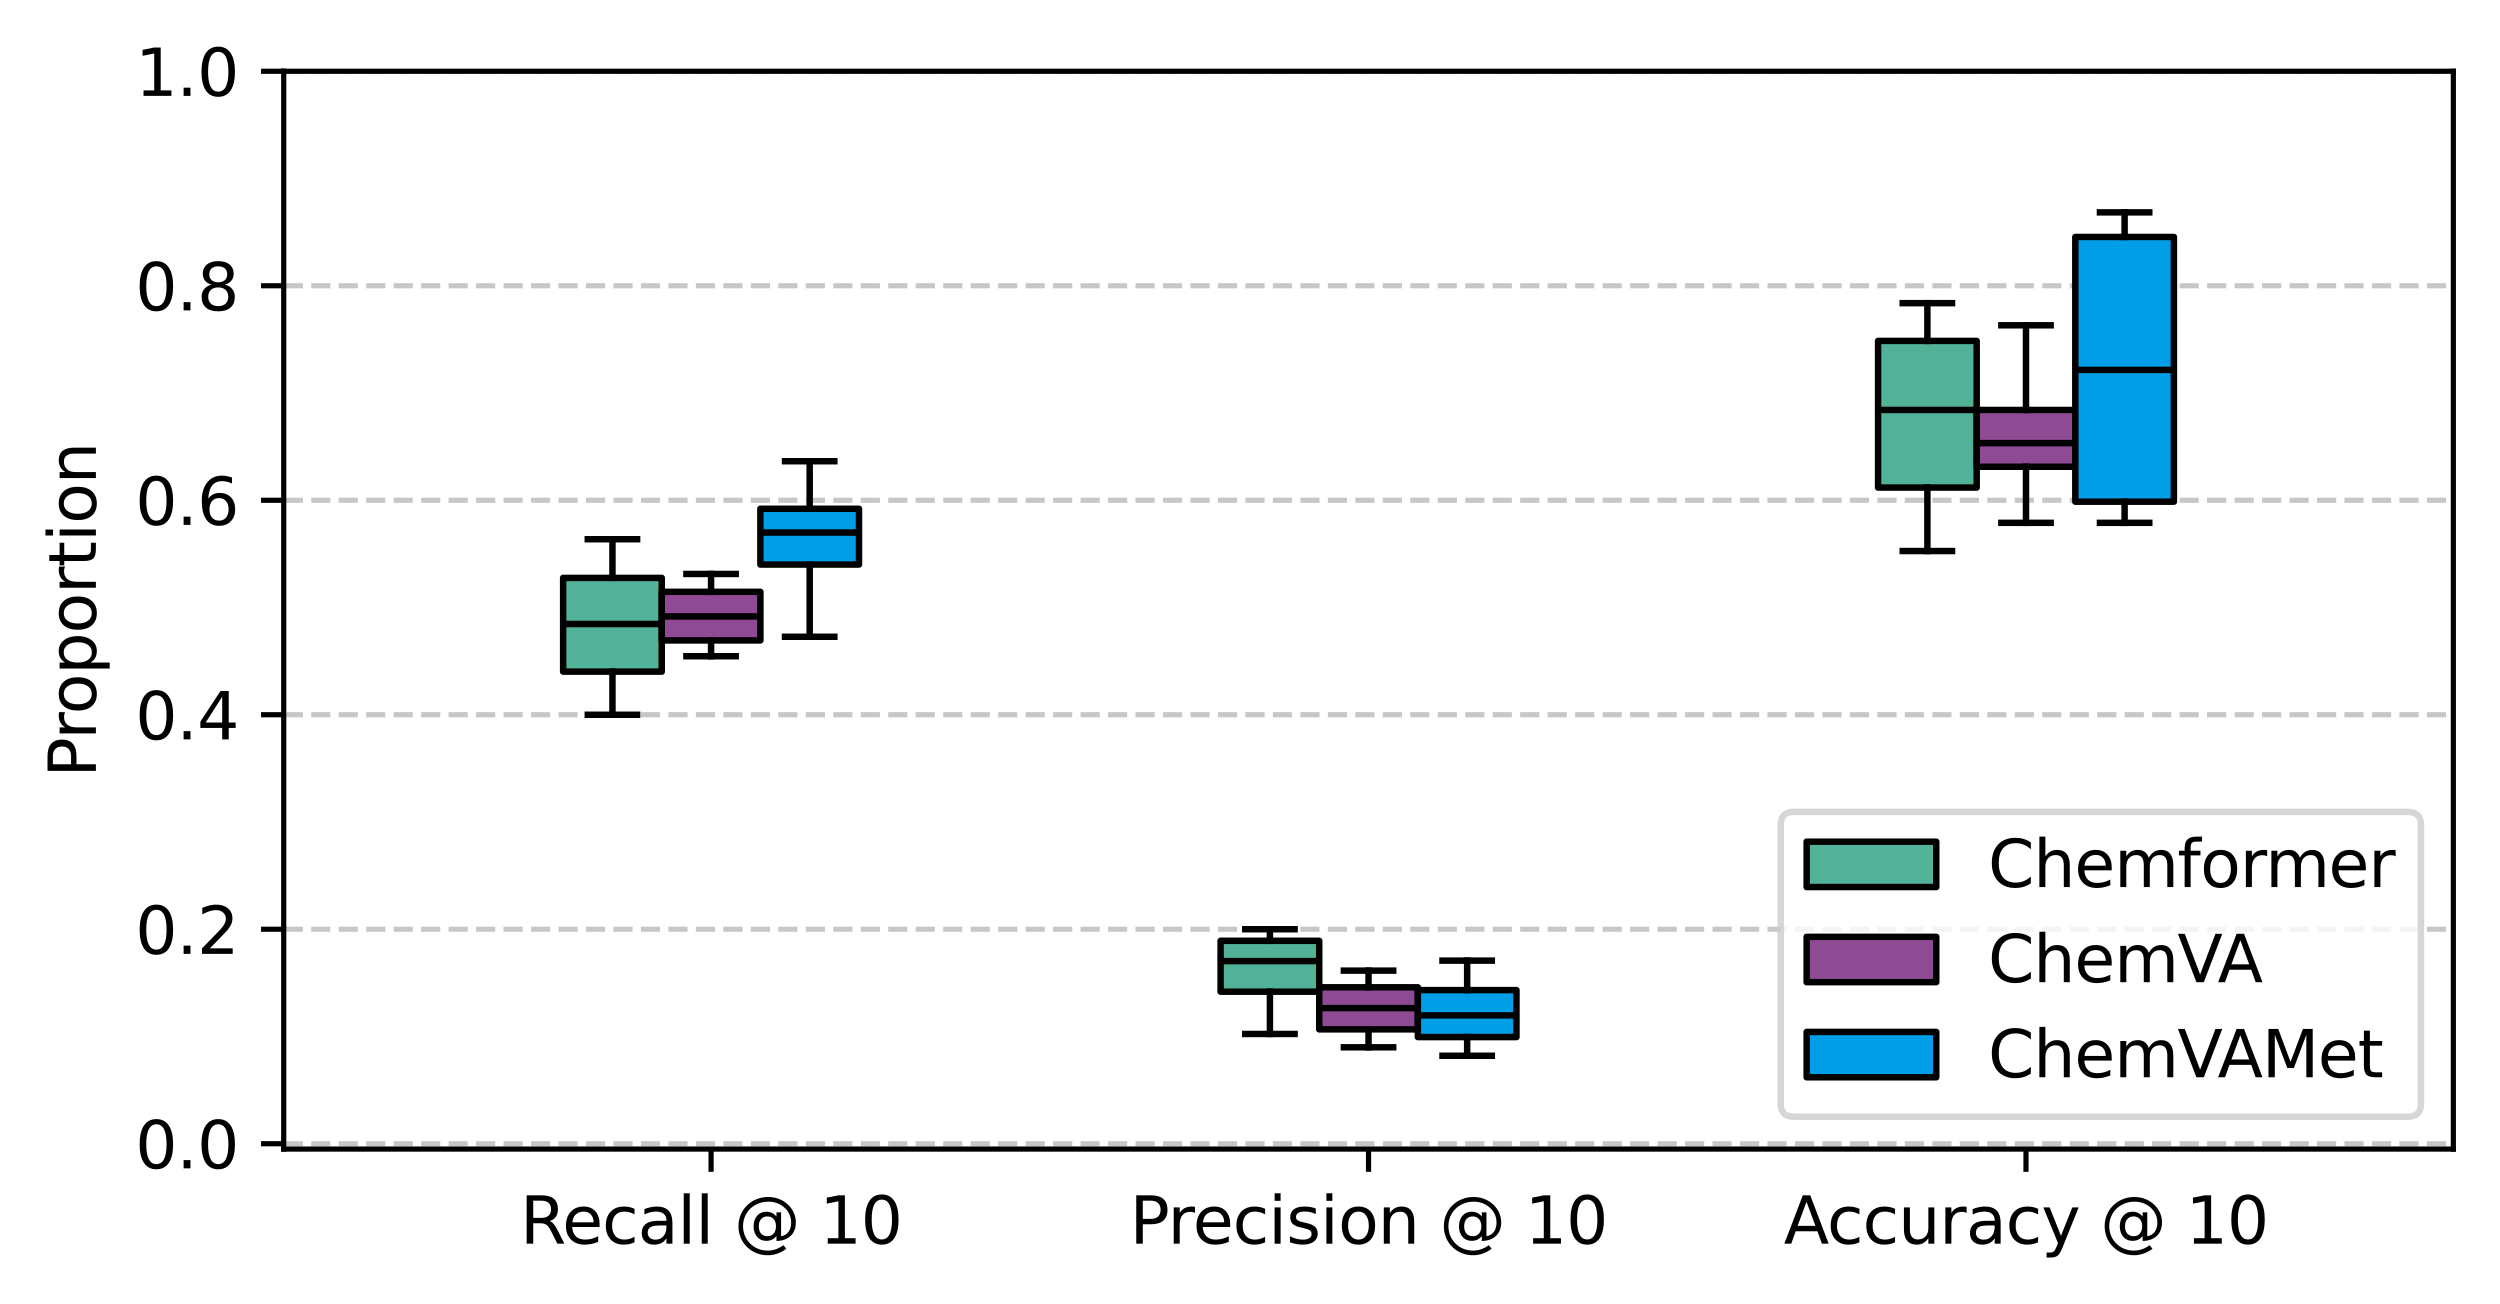 <?xml version="1.0" encoding="utf-8" standalone="no"?>
<!DOCTYPE svg PUBLIC "-//W3C//DTD SVG 1.1//EN"
  "http://www.w3.org/Graphics/SVG/1.1/DTD/svg11.dtd">
<svg xmlns:xlink="http://www.w3.org/1999/xlink" width="385.781pt" height="201.197pt" viewBox="0 0 385.781 201.197" xmlns="http://www.w3.org/2000/svg" version="1.1">
 <defs>
  <style type="text/css">*{stroke-linejoin: round; stroke-linecap: butt}</style>
 </defs>
 <g id="figure_1">
  <g id="patch_1">
   <path d="M 0 201.197 
L 385.781 201.197 
L 385.781 0 
L 0 0 
z
" style="fill: #ffffff"/>
  </g>
  <g id="axes_1">
   <g id="patch_2">
    <path d="M 43.781 177.319 
L 378.581 177.319 
L 378.581 10.999 
L 43.781 10.999 
z
" style="fill: #ffffff"/>
   </g>
   <g id="matplotlib.axis_1">
    <g id="xtick_1">
     <g id="line2d_1">
      <defs>
       <path id="m881f2b1c53" d="M 0 0 
L 0 3.5 
" style="stroke: #000000; stroke-width: 0.8"/>
      </defs>
      <g>
       <use xlink:href="#m881f2b1c53" x="109.727" y="177.319" style="stroke: #000000; stroke-width: 0.8"/>
      </g>
     </g>
     <g id="text_1">
      <!-- Recall @ 10 -->
      <g transform="translate(80.269 191.918) scale(0.1 -0.1)">
       <defs>
        <path id="DejaVuSans-52" d="M 2841 2188 
Q 3044 2119 3236 1894 
Q 3428 1669 3622 1275 
L 4263 0 
L 3584 0 
L 2988 1197 
Q 2756 1666 2539 1819 
Q 2322 1972 1947 1972 
L 1259 1972 
L 1259 0 
L 628 0 
L 628 4666 
L 2053 4666 
Q 2853 4666 3247 4331 
Q 3641 3997 3641 3322 
Q 3641 2881 3436 2590 
Q 3231 2300 2841 2188 
z
M 1259 4147 
L 1259 2491 
L 2053 2491 
Q 2509 2491 2742 2702 
Q 2975 2913 2975 3322 
Q 2975 3731 2742 3939 
Q 2509 4147 2053 4147 
L 1259 4147 
z
" transform="scale(0.016)"/>
        <path id="DejaVuSans-65" d="M 3597 1894 
L 3597 1613 
L 953 1613 
Q 991 1019 1311 708 
Q 1631 397 2203 397 
Q 2534 397 2845 478 
Q 3156 559 3463 722 
L 3463 178 
Q 3153 47 2828 -22 
Q 2503 -91 2169 -91 
Q 1331 -91 842 396 
Q 353 884 353 1716 
Q 353 2575 817 3079 
Q 1281 3584 2069 3584 
Q 2775 3584 3186 3129 
Q 3597 2675 3597 1894 
z
M 3022 2063 
Q 3016 2534 2758 2815 
Q 2500 3097 2075 3097 
Q 1594 3097 1305 2825 
Q 1016 2553 972 2059 
L 3022 2063 
z
" transform="scale(0.016)"/>
        <path id="DejaVuSans-63" d="M 3122 3366 
L 3122 2828 
Q 2878 2963 2633 3030 
Q 2388 3097 2138 3097 
Q 1578 3097 1268 2742 
Q 959 2388 959 1747 
Q 959 1106 1268 751 
Q 1578 397 2138 397 
Q 2388 397 2633 464 
Q 2878 531 3122 666 
L 3122 134 
Q 2881 22 2623 -34 
Q 2366 -91 2075 -91 
Q 1284 -91 818 406 
Q 353 903 353 1747 
Q 353 2603 823 3093 
Q 1294 3584 2113 3584 
Q 2378 3584 2631 3529 
Q 2884 3475 3122 3366 
z
" transform="scale(0.016)"/>
        <path id="DejaVuSans-61" d="M 2194 1759 
Q 1497 1759 1228 1600 
Q 959 1441 959 1056 
Q 959 750 1161 570 
Q 1363 391 1709 391 
Q 2188 391 2477 730 
Q 2766 1069 2766 1631 
L 2766 1759 
L 2194 1759 
z
M 3341 1997 
L 3341 0 
L 2766 0 
L 2766 531 
Q 2569 213 2275 61 
Q 1981 -91 1556 -91 
Q 1019 -91 701 211 
Q 384 513 384 1019 
Q 384 1609 779 1909 
Q 1175 2209 1959 2209 
L 2766 2209 
L 2766 2266 
Q 2766 2663 2505 2880 
Q 2244 3097 1772 3097 
Q 1472 3097 1187 3025 
Q 903 2953 641 2809 
L 641 3341 
Q 956 3463 1253 3523 
Q 1550 3584 1831 3584 
Q 2591 3584 2966 3190 
Q 3341 2797 3341 1997 
z
" transform="scale(0.016)"/>
        <path id="DejaVuSans-6c" d="M 603 4863 
L 1178 4863 
L 1178 0 
L 603 0 
L 603 4863 
z
" transform="scale(0.016)"/>
        <path id="DejaVuSans-20" transform="scale(0.016)"/>
        <path id="DejaVuSans-40" d="M 2381 1678 
Q 2381 1231 2603 976 
Q 2825 722 3213 722 
Q 3597 722 3817 978 
Q 4038 1234 4038 1678 
Q 4038 2116 3813 2373 
Q 3588 2631 3206 2631 
Q 2828 2631 2604 2375 
Q 2381 2119 2381 1678 
z
M 4084 744 
Q 3897 503 3655 389 
Q 3413 275 3091 275 
Q 2553 275 2217 664 
Q 1881 1053 1881 1678 
Q 1881 2303 2218 2693 
Q 2556 3084 3091 3084 
Q 3413 3084 3656 2967 
Q 3900 2850 4084 2613 
L 4084 3022 
L 4531 3022 
L 4531 722 
Q 4988 791 5245 1139 
Q 5503 1488 5503 2041 
Q 5503 2375 5404 2669 
Q 5306 2963 5106 3213 
Q 4781 3622 4314 3839 
Q 3847 4056 3297 4056 
Q 2913 4056 2559 3954 
Q 2206 3853 1906 3653 
Q 1416 3334 1139 2817 
Q 863 2300 863 1697 
Q 863 1200 1042 765 
Q 1222 331 1563 0 
Q 1891 -325 2322 -495 
Q 2753 -666 3244 -666 
Q 3647 -666 4036 -530 
Q 4425 -394 4750 -141 
L 5031 -488 
Q 4641 -791 4180 -952 
Q 3719 -1113 3244 -1113 
Q 2666 -1113 2153 -908 
Q 1641 -703 1241 -313 
Q 841 78 631 592 
Q 422 1106 422 1697 
Q 422 2266 634 2781 
Q 847 3297 1241 3688 
Q 1644 4084 2172 4295 
Q 2700 4506 3291 4506 
Q 3953 4506 4520 4234 
Q 5088 3963 5472 3463 
Q 5706 3156 5829 2797 
Q 5953 2438 5953 2053 
Q 5953 1231 5456 756 
Q 4959 281 4084 263 
L 4084 744 
z
" transform="scale(0.016)"/>
        <path id="DejaVuSans-31" d="M 794 531 
L 1825 531 
L 1825 4091 
L 703 3866 
L 703 4441 
L 1819 4666 
L 2450 4666 
L 2450 531 
L 3481 531 
L 3481 0 
L 794 0 
L 794 531 
z
" transform="scale(0.016)"/>
        <path id="DejaVuSans-30" d="M 2034 4250 
Q 1547 4250 1301 3770 
Q 1056 3291 1056 2328 
Q 1056 1369 1301 889 
Q 1547 409 2034 409 
Q 2525 409 2770 889 
Q 3016 1369 3016 2328 
Q 3016 3291 2770 3770 
Q 2525 4250 2034 4250 
z
M 2034 4750 
Q 2819 4750 3233 4129 
Q 3647 3509 3647 2328 
Q 3647 1150 3233 529 
Q 2819 -91 2034 -91 
Q 1250 -91 836 529 
Q 422 1150 422 2328 
Q 422 3509 836 4129 
Q 1250 4750 2034 4750 
z
" transform="scale(0.016)"/>
       </defs>
       <use xlink:href="#DejaVuSans-52"/>
       <use xlink:href="#DejaVuSans-65" x="64.982"/>
       <use xlink:href="#DejaVuSans-63" x="126.506"/>
       <use xlink:href="#DejaVuSans-61" x="181.486"/>
       <use xlink:href="#DejaVuSans-6c" x="242.766"/>
       <use xlink:href="#DejaVuSans-6c" x="270.549"/>
       <use xlink:href="#DejaVuSans-20" x="298.332"/>
       <use xlink:href="#DejaVuSans-40" x="330.119"/>
       <use xlink:href="#DejaVuSans-20" x="430.119"/>
       <use xlink:href="#DejaVuSans-31" x="461.906"/>
       <use xlink:href="#DejaVuSans-30" x="525.529"/>
      </g>
     </g>
    </g>
    <g id="xtick_2">
     <g id="line2d_2">
      <g>
       <use xlink:href="#m881f2b1c53" x="211.181" y="177.319" style="stroke: #000000; stroke-width: 0.8"/>
      </g>
     </g>
     <g id="text_2">
      <!-- Precision @ 10 -->
      <g transform="translate(174.334 191.918) scale(0.1 -0.1)">
       <defs>
        <path id="DejaVuSans-50" d="M 1259 4147 
L 1259 2394 
L 2053 2394 
Q 2494 2394 2734 2622 
Q 2975 2850 2975 3272 
Q 2975 3691 2734 3919 
Q 2494 4147 2053 4147 
L 1259 4147 
z
M 628 4666 
L 2053 4666 
Q 2838 4666 3239 4311 
Q 3641 3956 3641 3272 
Q 3641 2581 3239 2228 
Q 2838 1875 2053 1875 
L 1259 1875 
L 1259 0 
L 628 0 
L 628 4666 
z
" transform="scale(0.016)"/>
        <path id="DejaVuSans-72" d="M 2631 2963 
Q 2534 3019 2420 3045 
Q 2306 3072 2169 3072 
Q 1681 3072 1420 2755 
Q 1159 2438 1159 1844 
L 1159 0 
L 581 0 
L 581 3500 
L 1159 3500 
L 1159 2956 
Q 1341 3275 1631 3429 
Q 1922 3584 2338 3584 
Q 2397 3584 2469 3576 
Q 2541 3569 2628 3553 
L 2631 2963 
z
" transform="scale(0.016)"/>
        <path id="DejaVuSans-69" d="M 603 3500 
L 1178 3500 
L 1178 0 
L 603 0 
L 603 3500 
z
M 603 4863 
L 1178 4863 
L 1178 4134 
L 603 4134 
L 603 4863 
z
" transform="scale(0.016)"/>
        <path id="DejaVuSans-73" d="M 2834 3397 
L 2834 2853 
Q 2591 2978 2328 3040 
Q 2066 3103 1784 3103 
Q 1356 3103 1142 2972 
Q 928 2841 928 2578 
Q 928 2378 1081 2264 
Q 1234 2150 1697 2047 
L 1894 2003 
Q 2506 1872 2764 1633 
Q 3022 1394 3022 966 
Q 3022 478 2636 193 
Q 2250 -91 1575 -91 
Q 1294 -91 989 -36 
Q 684 19 347 128 
L 347 722 
Q 666 556 975 473 
Q 1284 391 1588 391 
Q 1994 391 2212 530 
Q 2431 669 2431 922 
Q 2431 1156 2273 1281 
Q 2116 1406 1581 1522 
L 1381 1569 
Q 847 1681 609 1914 
Q 372 2147 372 2553 
Q 372 3047 722 3315 
Q 1072 3584 1716 3584 
Q 2034 3584 2315 3537 
Q 2597 3491 2834 3397 
z
" transform="scale(0.016)"/>
        <path id="DejaVuSans-6f" d="M 1959 3097 
Q 1497 3097 1228 2736 
Q 959 2375 959 1747 
Q 959 1119 1226 758 
Q 1494 397 1959 397 
Q 2419 397 2687 759 
Q 2956 1122 2956 1747 
Q 2956 2369 2687 2733 
Q 2419 3097 1959 3097 
z
M 1959 3584 
Q 2709 3584 3137 3096 
Q 3566 2609 3566 1747 
Q 3566 888 3137 398 
Q 2709 -91 1959 -91 
Q 1206 -91 779 398 
Q 353 888 353 1747 
Q 353 2609 779 3096 
Q 1206 3584 1959 3584 
z
" transform="scale(0.016)"/>
        <path id="DejaVuSans-6e" d="M 3513 2113 
L 3513 0 
L 2938 0 
L 2938 2094 
Q 2938 2591 2744 2837 
Q 2550 3084 2163 3084 
Q 1697 3084 1428 2787 
Q 1159 2491 1159 1978 
L 1159 0 
L 581 0 
L 581 3500 
L 1159 3500 
L 1159 2956 
Q 1366 3272 1645 3428 
Q 1925 3584 2291 3584 
Q 2894 3584 3203 3211 
Q 3513 2838 3513 2113 
z
" transform="scale(0.016)"/>
       </defs>
       <use xlink:href="#DejaVuSans-50"/>
       <use xlink:href="#DejaVuSans-72" x="58.553"/>
       <use xlink:href="#DejaVuSans-65" x="97.416"/>
       <use xlink:href="#DejaVuSans-63" x="158.939"/>
       <use xlink:href="#DejaVuSans-69" x="213.92"/>
       <use xlink:href="#DejaVuSans-73" x="241.703"/>
       <use xlink:href="#DejaVuSans-69" x="293.803"/>
       <use xlink:href="#DejaVuSans-6f" x="321.586"/>
       <use xlink:href="#DejaVuSans-6e" x="382.768"/>
       <use xlink:href="#DejaVuSans-20" x="446.146"/>
       <use xlink:href="#DejaVuSans-40" x="477.934"/>
       <use xlink:href="#DejaVuSans-20" x="577.934"/>
       <use xlink:href="#DejaVuSans-31" x="609.721"/>
       <use xlink:href="#DejaVuSans-30" x="673.344"/>
      </g>
     </g>
    </g>
    <g id="xtick_3">
     <g id="line2d_3">
      <g>
       <use xlink:href="#m881f2b1c53" x="312.636" y="177.319" style="stroke: #000000; stroke-width: 0.8"/>
      </g>
     </g>
     <g id="text_3">
      <!-- Accuracy @ 10 -->
      <g transform="translate(275.267 191.918) scale(0.1 -0.1)">
       <defs>
        <path id="DejaVuSans-41" d="M 2188 4044 
L 1331 1722 
L 3047 1722 
L 2188 4044 
z
M 1831 4666 
L 2547 4666 
L 4325 0 
L 3669 0 
L 3244 1197 
L 1141 1197 
L 716 0 
L 50 0 
L 1831 4666 
z
" transform="scale(0.016)"/>
        <path id="DejaVuSans-75" d="M 544 1381 
L 544 3500 
L 1119 3500 
L 1119 1403 
Q 1119 906 1312 657 
Q 1506 409 1894 409 
Q 2359 409 2629 706 
Q 2900 1003 2900 1516 
L 2900 3500 
L 3475 3500 
L 3475 0 
L 2900 0 
L 2900 538 
Q 2691 219 2414 64 
Q 2138 -91 1772 -91 
Q 1169 -91 856 284 
Q 544 659 544 1381 
z
M 1991 3584 
L 1991 3584 
z
" transform="scale(0.016)"/>
        <path id="DejaVuSans-79" d="M 2059 -325 
Q 1816 -950 1584 -1140 
Q 1353 -1331 966 -1331 
L 506 -1331 
L 506 -850 
L 844 -850 
Q 1081 -850 1212 -737 
Q 1344 -625 1503 -206 
L 1606 56 
L 191 3500 
L 800 3500 
L 1894 763 
L 2988 3500 
L 3597 3500 
L 2059 -325 
z
" transform="scale(0.016)"/>
       </defs>
       <use xlink:href="#DejaVuSans-41"/>
       <use xlink:href="#DejaVuSans-63" x="66.658"/>
       <use xlink:href="#DejaVuSans-63" x="121.639"/>
       <use xlink:href="#DejaVuSans-75" x="176.619"/>
       <use xlink:href="#DejaVuSans-72" x="239.998"/>
       <use xlink:href="#DejaVuSans-61" x="281.111"/>
       <use xlink:href="#DejaVuSans-63" x="342.391"/>
       <use xlink:href="#DejaVuSans-79" x="397.371"/>
       <use xlink:href="#DejaVuSans-20" x="456.551"/>
       <use xlink:href="#DejaVuSans-40" x="488.338"/>
       <use xlink:href="#DejaVuSans-20" x="588.338"/>
       <use xlink:href="#DejaVuSans-31" x="620.125"/>
       <use xlink:href="#DejaVuSans-30" x="683.748"/>
      </g>
     </g>
    </g>
   </g>
   <g id="matplotlib.axis_2">
    <g id="ytick_1">
     <g id="line2d_4">
      <path d="M 43.781 176.492 
L 378.581 176.492 
" clip-path="url(#p4713cf8c1a)" style="fill: none; stroke-dasharray: 2.96,1.28; stroke-dashoffset: 0; stroke: #b0b0b0; stroke-opacity: 0.7; stroke-width: 0.8"/>
     </g>
     <g id="line2d_5">
      <defs>
       <path id="m3e71092298" d="M 0 0 
L -3.5 0 
" style="stroke: #000000; stroke-width: 0.8"/>
      </defs>
      <g>
       <use xlink:href="#m3e71092298" x="43.781" y="176.492" style="stroke: #000000; stroke-width: 0.8"/>
      </g>
     </g>
     <g id="text_4">
      <!-- 0.0 -->
      <g transform="translate(20.878 180.291) scale(0.1 -0.1)">
       <defs>
        <path id="DejaVuSans-2e" d="M 684 794 
L 1344 794 
L 1344 0 
L 684 0 
L 684 794 
z
" transform="scale(0.016)"/>
       </defs>
       <use xlink:href="#DejaVuSans-30"/>
       <use xlink:href="#DejaVuSans-2e" x="63.623"/>
       <use xlink:href="#DejaVuSans-30" x="95.41"/>
      </g>
     </g>
    </g>
    <g id="ytick_2">
     <g id="line2d_6">
      <path d="M 43.781 143.393 
L 378.581 143.393 
" clip-path="url(#p4713cf8c1a)" style="fill: none; stroke-dasharray: 2.96,1.28; stroke-dashoffset: 0; stroke: #b0b0b0; stroke-opacity: 0.7; stroke-width: 0.8"/>
     </g>
     <g id="line2d_7">
      <g>
       <use xlink:href="#m3e71092298" x="43.781" y="143.393" style="stroke: #000000; stroke-width: 0.8"/>
      </g>
     </g>
     <g id="text_5">
      <!-- 0.2 -->
      <g transform="translate(20.878 147.192) scale(0.1 -0.1)">
       <defs>
        <path id="DejaVuSans-32" d="M 1228 531 
L 3431 531 
L 3431 0 
L 469 0 
L 469 531 
Q 828 903 1448 1529 
Q 2069 2156 2228 2338 
Q 2531 2678 2651 2914 
Q 2772 3150 2772 3378 
Q 2772 3750 2511 3984 
Q 2250 4219 1831 4219 
Q 1534 4219 1204 4116 
Q 875 4013 500 3803 
L 500 4441 
Q 881 4594 1212 4672 
Q 1544 4750 1819 4750 
Q 2544 4750 2975 4387 
Q 3406 4025 3406 3419 
Q 3406 3131 3298 2873 
Q 3191 2616 2906 2266 
Q 2828 2175 2409 1742 
Q 1991 1309 1228 531 
z
" transform="scale(0.016)"/>
       </defs>
       <use xlink:href="#DejaVuSans-30"/>
       <use xlink:href="#DejaVuSans-2e" x="63.623"/>
       <use xlink:href="#DejaVuSans-32" x="95.41"/>
      </g>
     </g>
    </g>
    <g id="ytick_3">
     <g id="line2d_8">
      <path d="M 43.781 110.295 
L 378.581 110.295 
" clip-path="url(#p4713cf8c1a)" style="fill: none; stroke-dasharray: 2.96,1.28; stroke-dashoffset: 0; stroke: #b0b0b0; stroke-opacity: 0.7; stroke-width: 0.8"/>
     </g>
     <g id="line2d_9">
      <g>
       <use xlink:href="#m3e71092298" x="43.781" y="110.295" style="stroke: #000000; stroke-width: 0.8"/>
      </g>
     </g>
     <g id="text_6">
      <!-- 0.4 -->
      <g transform="translate(20.878 114.094) scale(0.1 -0.1)">
       <defs>
        <path id="DejaVuSans-34" d="M 2419 4116 
L 825 1625 
L 2419 1625 
L 2419 4116 
z
M 2253 4666 
L 3047 4666 
L 3047 1625 
L 3713 1625 
L 3713 1100 
L 3047 1100 
L 3047 0 
L 2419 0 
L 2419 1100 
L 313 1100 
L 313 1709 
L 2253 4666 
z
" transform="scale(0.016)"/>
       </defs>
       <use xlink:href="#DejaVuSans-30"/>
       <use xlink:href="#DejaVuSans-2e" x="63.623"/>
       <use xlink:href="#DejaVuSans-34" x="95.41"/>
      </g>
     </g>
    </g>
    <g id="ytick_4">
     <g id="line2d_10">
      <path d="M 43.781 77.196 
L 378.581 77.196 
" clip-path="url(#p4713cf8c1a)" style="fill: none; stroke-dasharray: 2.96,1.28; stroke-dashoffset: 0; stroke: #b0b0b0; stroke-opacity: 0.7; stroke-width: 0.8"/>
     </g>
     <g id="line2d_11">
      <g>
       <use xlink:href="#m3e71092298" x="43.781" y="77.196" style="stroke: #000000; stroke-width: 0.8"/>
      </g>
     </g>
     <g id="text_7">
      <!-- 0.6 -->
      <g transform="translate(20.878 80.995) scale(0.1 -0.1)">
       <defs>
        <path id="DejaVuSans-36" d="M 2113 2584 
Q 1688 2584 1439 2293 
Q 1191 2003 1191 1497 
Q 1191 994 1439 701 
Q 1688 409 2113 409 
Q 2538 409 2786 701 
Q 3034 994 3034 1497 
Q 3034 2003 2786 2293 
Q 2538 2584 2113 2584 
z
M 3366 4563 
L 3366 3988 
Q 3128 4100 2886 4159 
Q 2644 4219 2406 4219 
Q 1781 4219 1451 3797 
Q 1122 3375 1075 2522 
Q 1259 2794 1537 2939 
Q 1816 3084 2150 3084 
Q 2853 3084 3261 2657 
Q 3669 2231 3669 1497 
Q 3669 778 3244 343 
Q 2819 -91 2113 -91 
Q 1303 -91 875 529 
Q 447 1150 447 2328 
Q 447 3434 972 4092 
Q 1497 4750 2381 4750 
Q 2619 4750 2861 4703 
Q 3103 4656 3366 4563 
z
" transform="scale(0.016)"/>
       </defs>
       <use xlink:href="#DejaVuSans-30"/>
       <use xlink:href="#DejaVuSans-2e" x="63.623"/>
       <use xlink:href="#DejaVuSans-36" x="95.41"/>
      </g>
     </g>
    </g>
    <g id="ytick_5">
     <g id="line2d_12">
      <path d="M 43.781 44.098 
L 378.581 44.098 
" clip-path="url(#p4713cf8c1a)" style="fill: none; stroke-dasharray: 2.96,1.28; stroke-dashoffset: 0; stroke: #b0b0b0; stroke-opacity: 0.7; stroke-width: 0.8"/>
     </g>
     <g id="line2d_13">
      <g>
       <use xlink:href="#m3e71092298" x="43.781" y="44.098" style="stroke: #000000; stroke-width: 0.8"/>
      </g>
     </g>
     <g id="text_8">
      <!-- 0.8 -->
      <g transform="translate(20.878 47.897) scale(0.1 -0.1)">
       <defs>
        <path id="DejaVuSans-38" d="M 2034 2216 
Q 1584 2216 1326 1975 
Q 1069 1734 1069 1313 
Q 1069 891 1326 650 
Q 1584 409 2034 409 
Q 2484 409 2743 651 
Q 3003 894 3003 1313 
Q 3003 1734 2745 1975 
Q 2488 2216 2034 2216 
z
M 1403 2484 
Q 997 2584 770 2862 
Q 544 3141 544 3541 
Q 544 4100 942 4425 
Q 1341 4750 2034 4750 
Q 2731 4750 3128 4425 
Q 3525 4100 3525 3541 
Q 3525 3141 3298 2862 
Q 3072 2584 2669 2484 
Q 3125 2378 3379 2068 
Q 3634 1759 3634 1313 
Q 3634 634 3220 271 
Q 2806 -91 2034 -91 
Q 1263 -91 848 271 
Q 434 634 434 1313 
Q 434 1759 690 2068 
Q 947 2378 1403 2484 
z
M 1172 3481 
Q 1172 3119 1398 2916 
Q 1625 2713 2034 2713 
Q 2441 2713 2670 2916 
Q 2900 3119 2900 3481 
Q 2900 3844 2670 4047 
Q 2441 4250 2034 4250 
Q 1625 4250 1398 4047 
Q 1172 3844 1172 3481 
z
" transform="scale(0.016)"/>
       </defs>
       <use xlink:href="#DejaVuSans-30"/>
       <use xlink:href="#DejaVuSans-2e" x="63.623"/>
       <use xlink:href="#DejaVuSans-38" x="95.41"/>
      </g>
     </g>
    </g>
    <g id="ytick_6">
     <g id="line2d_14">
      <path d="M 43.781 10.999 
L 378.581 10.999 
" clip-path="url(#p4713cf8c1a)" style="fill: none; stroke-dasharray: 2.96,1.28; stroke-dashoffset: 0; stroke: #b0b0b0; stroke-opacity: 0.7; stroke-width: 0.8"/>
     </g>
     <g id="line2d_15">
      <g>
       <use xlink:href="#m3e71092298" x="43.781" y="10.999" style="stroke: #000000; stroke-width: 0.8"/>
      </g>
     </g>
     <g id="text_9">
      <!-- 1.0 -->
      <g transform="translate(20.878 14.798) scale(0.1 -0.1)">
       <use xlink:href="#DejaVuSans-31"/>
       <use xlink:href="#DejaVuSans-2e" x="63.623"/>
       <use xlink:href="#DejaVuSans-30" x="95.41"/>
      </g>
     </g>
    </g>
    <g id="text_10">
     <!-- Proportion -->
     <g transform="translate(14.798 119.955) rotate(-90) scale(0.1 -0.1)">
      <defs>
       <path id="DejaVuSans-70" d="M 1159 525 
L 1159 -1331 
L 581 -1331 
L 581 3500 
L 1159 3500 
L 1159 2969 
Q 1341 3281 1617 3432 
Q 1894 3584 2278 3584 
Q 2916 3584 3314 3078 
Q 3713 2572 3713 1747 
Q 3713 922 3314 415 
Q 2916 -91 2278 -91 
Q 1894 -91 1617 61 
Q 1341 213 1159 525 
z
M 3116 1747 
Q 3116 2381 2855 2742 
Q 2594 3103 2138 3103 
Q 1681 3103 1420 2742 
Q 1159 2381 1159 1747 
Q 1159 1113 1420 752 
Q 1681 391 2138 391 
Q 2594 391 2855 752 
Q 3116 1113 3116 1747 
z
" transform="scale(0.016)"/>
       <path id="DejaVuSans-74" d="M 1172 4494 
L 1172 3500 
L 2356 3500 
L 2356 3053 
L 1172 3053 
L 1172 1153 
Q 1172 725 1289 603 
Q 1406 481 1766 481 
L 2356 481 
L 2356 0 
L 1766 0 
Q 1100 0 847 248 
Q 594 497 594 1153 
L 594 3053 
L 172 3053 
L 172 3500 
L 594 3500 
L 594 4494 
L 1172 4494 
z
" transform="scale(0.016)"/>
      </defs>
      <use xlink:href="#DejaVuSans-50"/>
      <use xlink:href="#DejaVuSans-72" x="58.553"/>
      <use xlink:href="#DejaVuSans-6f" x="97.416"/>
      <use xlink:href="#DejaVuSans-70" x="158.598"/>
      <use xlink:href="#DejaVuSans-6f" x="222.074"/>
      <use xlink:href="#DejaVuSans-72" x="283.256"/>
      <use xlink:href="#DejaVuSans-74" x="324.369"/>
      <use xlink:href="#DejaVuSans-69" x="363.578"/>
      <use xlink:href="#DejaVuSans-6f" x="391.361"/>
      <use xlink:href="#DejaVuSans-6e" x="452.543"/>
     </g>
    </g>
   </g>
   <g id="patch_3">
    <path d="M 86.899 103.641 
L 102.118 103.641 
L 102.118 89.173 
L 86.899 89.173 
L 86.899 103.641 
z
" clip-path="url(#p4713cf8c1a)" style="fill: #52b297; stroke: #000000; stroke-linejoin: miter"/>
   </g>
   <g id="line2d_16">
    <path d="M 94.509 103.641 
L 94.509 110.295 
" clip-path="url(#p4713cf8c1a)" style="fill: none; stroke: #000000; stroke-linecap: square"/>
   </g>
   <g id="line2d_17">
    <path d="M 94.509 89.173 
L 94.509 83.214 
" clip-path="url(#p4713cf8c1a)" style="fill: none; stroke: #000000; stroke-linecap: square"/>
   </g>
   <g id="line2d_18">
    <path d="M 90.704 110.295 
L 98.313 110.295 
" clip-path="url(#p4713cf8c1a)" style="fill: none; stroke: #000000; stroke-linecap: square"/>
   </g>
   <g id="line2d_19">
    <path d="M 90.704 83.214 
L 98.313 83.214 
" clip-path="url(#p4713cf8c1a)" style="fill: none; stroke: #000000; stroke-linecap: square"/>
   </g>
   <g id="line2d_20"/>
   <g id="patch_4">
    <path d="M 188.354 153.028 
L 203.572 153.028 
L 203.572 145.177 
L 188.354 145.177 
L 188.354 153.028 
z
" clip-path="url(#p4713cf8c1a)" style="fill: #52b297; stroke: #000000; stroke-linejoin: miter"/>
   </g>
   <g id="line2d_21">
    <path d="M 195.963 153.028 
L 195.963 159.558 
" clip-path="url(#p4713cf8c1a)" style="fill: none; stroke: #000000; stroke-linecap: square"/>
   </g>
   <g id="line2d_22">
    <path d="M 195.963 145.177 
L 195.963 143.393 
" clip-path="url(#p4713cf8c1a)" style="fill: none; stroke: #000000; stroke-linecap: square"/>
   </g>
   <g id="line2d_23">
    <path d="M 192.159 159.558 
L 199.768 159.558 
" clip-path="url(#p4713cf8c1a)" style="fill: none; stroke: #000000; stroke-linecap: square"/>
   </g>
   <g id="line2d_24">
    <path d="M 192.159 143.393 
L 199.768 143.393 
" clip-path="url(#p4713cf8c1a)" style="fill: none; stroke: #000000; stroke-linecap: square"/>
   </g>
   <g id="line2d_25"/>
   <g id="patch_5">
    <path d="M 289.809 75.236 
L 305.027 75.236 
L 305.027 52.608 
L 289.809 52.608 
L 289.809 75.236 
z
" clip-path="url(#p4713cf8c1a)" style="fill: #52b297; stroke: #000000; stroke-linejoin: miter"/>
   </g>
   <g id="line2d_26">
    <path d="M 297.418 75.236 
L 297.418 85.035 
" clip-path="url(#p4713cf8c1a)" style="fill: none; stroke: #000000; stroke-linecap: square"/>
   </g>
   <g id="line2d_27">
    <path d="M 297.418 52.608 
L 297.418 46.781 
" clip-path="url(#p4713cf8c1a)" style="fill: none; stroke: #000000; stroke-linecap: square"/>
   </g>
   <g id="line2d_28">
    <path d="M 293.613 85.035 
L 301.222 85.035 
" clip-path="url(#p4713cf8c1a)" style="fill: none; stroke: #000000; stroke-linecap: square"/>
   </g>
   <g id="line2d_29">
    <path d="M 293.613 46.781 
L 301.222 46.781 
" clip-path="url(#p4713cf8c1a)" style="fill: none; stroke: #000000; stroke-linecap: square"/>
   </g>
   <g id="line2d_30"/>
   <g id="patch_6">
    <path d="M 102.118 98.825 
L 117.336 98.825 
L 117.336 91.324 
L 102.118 91.324 
L 102.118 98.825 
z
" clip-path="url(#p4713cf8c1a)" style="fill: #8e4a93; stroke: #000000; stroke-linejoin: miter"/>
   </g>
   <g id="line2d_31">
    <path d="M 109.727 98.825 
L 109.727 101.268 
" clip-path="url(#p4713cf8c1a)" style="fill: none; stroke: #000000; stroke-linecap: square"/>
   </g>
   <g id="line2d_32">
    <path d="M 109.727 91.324 
L 109.727 88.574 
" clip-path="url(#p4713cf8c1a)" style="fill: none; stroke: #000000; stroke-linecap: square"/>
   </g>
   <g id="line2d_33">
    <path d="M 105.922 101.268 
L 113.531 101.268 
" clip-path="url(#p4713cf8c1a)" style="fill: none; stroke: #000000; stroke-linecap: square"/>
   </g>
   <g id="line2d_34">
    <path d="M 105.922 88.574 
L 113.531 88.574 
" clip-path="url(#p4713cf8c1a)" style="fill: none; stroke: #000000; stroke-linecap: square"/>
   </g>
   <g id="line2d_35"/>
   <g id="patch_7">
    <path d="M 203.572 158.844 
L 218.79 158.844 
L 218.79 152.35 
L 203.572 152.35 
L 203.572 158.844 
z
" clip-path="url(#p4713cf8c1a)" style="fill: #8e4a93; stroke: #000000; stroke-linejoin: miter"/>
   </g>
   <g id="line2d_36">
    <path d="M 211.181 158.844 
L 211.181 161.609 
" clip-path="url(#p4713cf8c1a)" style="fill: none; stroke: #000000; stroke-linecap: square"/>
   </g>
   <g id="line2d_37">
    <path d="M 211.181 152.35 
L 211.181 149.781 
" clip-path="url(#p4713cf8c1a)" style="fill: none; stroke: #000000; stroke-linecap: square"/>
   </g>
   <g id="line2d_38">
    <path d="M 207.377 161.609 
L 214.986 161.609 
" clip-path="url(#p4713cf8c1a)" style="fill: none; stroke: #000000; stroke-linecap: square"/>
   </g>
   <g id="line2d_39">
    <path d="M 207.377 149.781 
L 214.986 149.781 
" clip-path="url(#p4713cf8c1a)" style="fill: none; stroke: #000000; stroke-linecap: square"/>
   </g>
   <g id="line2d_40"/>
   <g id="patch_8">
    <path d="M 305.027 72.029 
L 320.245 72.029 
L 320.245 63.26 
L 305.027 63.26 
L 305.027 72.029 
z
" clip-path="url(#p4713cf8c1a)" style="fill: #8e4a93; stroke: #000000; stroke-linejoin: miter"/>
   </g>
   <g id="line2d_41">
    <path d="M 312.636 72.029 
L 312.636 80.68 
" clip-path="url(#p4713cf8c1a)" style="fill: none; stroke: #000000; stroke-linecap: square"/>
   </g>
   <g id="line2d_42">
    <path d="M 312.636 63.26 
L 312.636 50.195 
" clip-path="url(#p4713cf8c1a)" style="fill: none; stroke: #000000; stroke-linecap: square"/>
   </g>
   <g id="line2d_43">
    <path d="M 308.831 80.68 
L 316.44 80.68 
" clip-path="url(#p4713cf8c1a)" style="fill: none; stroke: #000000; stroke-linecap: square"/>
   </g>
   <g id="line2d_44">
    <path d="M 308.831 50.195 
L 316.44 50.195 
" clip-path="url(#p4713cf8c1a)" style="fill: none; stroke: #000000; stroke-linecap: square"/>
   </g>
   <g id="line2d_45"/>
   <g id="patch_9">
    <path d="M 117.336 87.116 
L 132.554 87.116 
L 132.554 78.507 
L 117.336 78.507 
L 117.336 87.116 
z
" clip-path="url(#p4713cf8c1a)" style="fill: #009ee7; stroke: #000000; stroke-linejoin: miter"/>
   </g>
   <g id="line2d_46">
    <path d="M 124.945 87.116 
L 124.945 98.259 
" clip-path="url(#p4713cf8c1a)" style="fill: none; stroke: #000000; stroke-linecap: square"/>
   </g>
   <g id="line2d_47">
    <path d="M 124.945 78.507 
L 124.945 71.178 
" clip-path="url(#p4713cf8c1a)" style="fill: none; stroke: #000000; stroke-linecap: square"/>
   </g>
   <g id="line2d_48">
    <path d="M 121.14 98.259 
L 128.749 98.259 
" clip-path="url(#p4713cf8c1a)" style="fill: none; stroke: #000000; stroke-linecap: square"/>
   </g>
   <g id="line2d_49">
    <path d="M 121.14 71.178 
L 128.749 71.178 
" clip-path="url(#p4713cf8c1a)" style="fill: none; stroke: #000000; stroke-linecap: square"/>
   </g>
   <g id="line2d_50"/>
   <g id="patch_10">
    <path d="M 218.79 160.033 
L 234.009 160.033 
L 234.009 152.784 
L 218.79 152.784 
L 218.79 160.033 
z
" clip-path="url(#p4713cf8c1a)" style="fill: #009ee7; stroke: #000000; stroke-linejoin: miter"/>
   </g>
   <g id="line2d_51">
    <path d="M 226.399 160.033 
L 226.399 162.918 
" clip-path="url(#p4713cf8c1a)" style="fill: none; stroke: #000000; stroke-linecap: square"/>
   </g>
   <g id="line2d_52">
    <path d="M 226.399 152.784 
L 226.399 148.237 
" clip-path="url(#p4713cf8c1a)" style="fill: none; stroke: #000000; stroke-linecap: square"/>
   </g>
   <g id="line2d_53">
    <path d="M 222.595 162.918 
L 230.204 162.918 
" clip-path="url(#p4713cf8c1a)" style="fill: none; stroke: #000000; stroke-linecap: square"/>
   </g>
   <g id="line2d_54">
    <path d="M 222.595 148.237 
L 230.204 148.237 
" clip-path="url(#p4713cf8c1a)" style="fill: none; stroke: #000000; stroke-linecap: square"/>
   </g>
   <g id="line2d_55"/>
   <g id="patch_11">
    <path d="M 320.245 77.414 
L 335.463 77.414 
L 335.463 36.571 
L 320.245 36.571 
L 320.245 77.414 
z
" clip-path="url(#p4713cf8c1a)" style="fill: #009ee7; stroke: #000000; stroke-linejoin: miter"/>
   </g>
   <g id="line2d_56">
    <path d="M 327.854 77.414 
L 327.854 80.68 
" clip-path="url(#p4713cf8c1a)" style="fill: none; stroke: #000000; stroke-linecap: square"/>
   </g>
   <g id="line2d_57">
    <path d="M 327.854 36.571 
L 327.854 32.775 
" clip-path="url(#p4713cf8c1a)" style="fill: none; stroke: #000000; stroke-linecap: square"/>
   </g>
   <g id="line2d_58">
    <path d="M 324.049 80.68 
L 331.659 80.68 
" clip-path="url(#p4713cf8c1a)" style="fill: none; stroke: #000000; stroke-linecap: square"/>
   </g>
   <g id="line2d_59">
    <path d="M 324.049 32.775 
L 331.659 32.775 
" clip-path="url(#p4713cf8c1a)" style="fill: none; stroke: #000000; stroke-linecap: square"/>
   </g>
   <g id="line2d_60"/>
   <g id="line2d_61">
    <path d="M 86.899 96.291 
L 102.118 96.291 
" clip-path="url(#p4713cf8c1a)" style="fill: none; stroke: #000000"/>
   </g>
   <g id="line2d_62">
    <path d="M 86.899 96.523 
L 102.118 96.523 
" clip-path="url(#p4713cf8c1a)" style="fill: none; stroke: #000000; stroke-opacity: 0"/>
   </g>
   <g id="line2d_63">
    <path d="M 188.354 148.312 
L 203.572 148.312 
" clip-path="url(#p4713cf8c1a)" style="fill: none; stroke: #000000"/>
   </g>
   <g id="line2d_64">
    <path d="M 188.354 149.894 
L 203.572 149.894 
" clip-path="url(#p4713cf8c1a)" style="fill: none; stroke: #000000; stroke-opacity: 0"/>
   </g>
   <g id="line2d_65">
    <path d="M 289.809 63.26 
L 305.027 63.26 
" clip-path="url(#p4713cf8c1a)" style="fill: none; stroke: #000000"/>
   </g>
   <g id="line2d_66">
    <path d="M 289.809 64.584 
L 305.027 64.584 
" clip-path="url(#p4713cf8c1a)" style="fill: none; stroke: #000000; stroke-opacity: 0"/>
   </g>
   <g id="line2d_67">
    <path d="M 102.118 95.126 
L 117.336 95.126 
" clip-path="url(#p4713cf8c1a)" style="fill: none; stroke: #000000"/>
   </g>
   <g id="line2d_68">
    <path d="M 102.118 95.023 
L 117.336 95.023 
" clip-path="url(#p4713cf8c1a)" style="fill: none; stroke: #000000; stroke-opacity: 0"/>
   </g>
   <g id="line2d_69">
    <path d="M 203.572 155.564 
L 218.79 155.564 
" clip-path="url(#p4713cf8c1a)" style="fill: none; stroke: #000000"/>
   </g>
   <g id="line2d_70">
    <path d="M 203.572 155.63 
L 218.79 155.63 
" clip-path="url(#p4713cf8c1a)" style="fill: none; stroke: #000000; stroke-opacity: 0"/>
   </g>
   <g id="line2d_71">
    <path d="M 305.027 68.38 
L 320.245 68.38 
" clip-path="url(#p4713cf8c1a)" style="fill: none; stroke: #000000"/>
   </g>
   <g id="line2d_72">
    <path d="M 305.027 66.909 
L 320.245 66.909 
" clip-path="url(#p4713cf8c1a)" style="fill: none; stroke: #000000; stroke-opacity: 0"/>
   </g>
   <g id="line2d_73">
    <path d="M 117.336 82.176 
L 132.554 82.176 
" clip-path="url(#p4713cf8c1a)" style="fill: none; stroke: #000000"/>
   </g>
   <g id="line2d_74">
    <path d="M 117.336 83.447 
L 132.554 83.447 
" clip-path="url(#p4713cf8c1a)" style="fill: none; stroke: #000000; stroke-opacity: 0"/>
   </g>
   <g id="line2d_75">
    <path d="M 218.79 156.685 
L 234.009 156.685 
" clip-path="url(#p4713cf8c1a)" style="fill: none; stroke: #000000"/>
   </g>
   <g id="line2d_76">
    <path d="M 218.79 156.131 
L 234.009 156.131 
" clip-path="url(#p4713cf8c1a)" style="fill: none; stroke: #000000; stroke-opacity: 0"/>
   </g>
   <g id="line2d_77">
    <path d="M 320.245 57.081 
L 335.463 57.081 
" clip-path="url(#p4713cf8c1a)" style="fill: none; stroke: #000000"/>
   </g>
   <g id="line2d_78">
    <path d="M 320.245 56.904 
L 335.463 56.904 
" clip-path="url(#p4713cf8c1a)" style="fill: none; stroke: #000000; stroke-opacity: 0"/>
   </g>
   <g id="patch_12">
    <path d="M 43.781 177.319 
L 43.781 10.999 
" style="fill: none; stroke: #000000; stroke-width: 0.8; stroke-linejoin: miter; stroke-linecap: square"/>
   </g>
   <g id="patch_13">
    <path d="M 378.581 177.319 
L 378.581 10.999 
" style="fill: none; stroke: #000000; stroke-width: 0.8; stroke-linejoin: miter; stroke-linecap: square"/>
   </g>
   <g id="patch_14">
    <path d="M 43.781 177.319 
L 378.581 177.319 
" style="fill: none; stroke: #000000; stroke-width: 0.8; stroke-linejoin: miter; stroke-linecap: square"/>
   </g>
   <g id="patch_15">
    <path d="M 43.781 10.999 
L 378.581 10.999 
" style="fill: none; stroke: #000000; stroke-width: 0.8; stroke-linejoin: miter; stroke-linecap: square"/>
   </g>
   <g id="legend_1">
    <g id="patch_16">
     <path d="M 276.788 172.319 
L 371.581 172.319 
Q 373.581 172.319 373.581 170.319 
L 373.581 127.285 
Q 373.581 125.285 371.581 125.285 
L 276.788 125.285 
Q 274.788 125.285 274.788 127.285 
L 274.788 170.319 
Q 274.788 172.319 276.788 172.319 
z
" style="fill: #ffffff; opacity: 0.8; stroke: #cccccc; stroke-linejoin: miter"/>
    </g>
    <g id="patch_17">
     <path d="M 278.788 136.883 
L 298.788 136.883 
L 298.788 129.883 
L 278.788 129.883 
z
" style="fill: #52b297; stroke: #000000; stroke-linejoin: miter"/>
    </g>
    <g id="text_11">
     <!-- Chemformer -->
     <g transform="translate(306.788 136.883) scale(0.1 -0.1)">
      <defs>
       <path id="DejaVuSans-43" d="M 4122 4306 
L 4122 3641 
Q 3803 3938 3442 4084 
Q 3081 4231 2675 4231 
Q 1875 4231 1450 3742 
Q 1025 3253 1025 2328 
Q 1025 1406 1450 917 
Q 1875 428 2675 428 
Q 3081 428 3442 575 
Q 3803 722 4122 1019 
L 4122 359 
Q 3791 134 3420 21 
Q 3050 -91 2638 -91 
Q 1578 -91 968 557 
Q 359 1206 359 2328 
Q 359 3453 968 4101 
Q 1578 4750 2638 4750 
Q 3056 4750 3426 4639 
Q 3797 4528 4122 4306 
z
" transform="scale(0.016)"/>
       <path id="DejaVuSans-68" d="M 3513 2113 
L 3513 0 
L 2938 0 
L 2938 2094 
Q 2938 2591 2744 2837 
Q 2550 3084 2163 3084 
Q 1697 3084 1428 2787 
Q 1159 2491 1159 1978 
L 1159 0 
L 581 0 
L 581 4863 
L 1159 4863 
L 1159 2956 
Q 1366 3272 1645 3428 
Q 1925 3584 2291 3584 
Q 2894 3584 3203 3211 
Q 3513 2838 3513 2113 
z
" transform="scale(0.016)"/>
       <path id="DejaVuSans-6d" d="M 3328 2828 
Q 3544 3216 3844 3400 
Q 4144 3584 4550 3584 
Q 5097 3584 5394 3201 
Q 5691 2819 5691 2113 
L 5691 0 
L 5113 0 
L 5113 2094 
Q 5113 2597 4934 2840 
Q 4756 3084 4391 3084 
Q 3944 3084 3684 2787 
Q 3425 2491 3425 1978 
L 3425 0 
L 2847 0 
L 2847 2094 
Q 2847 2600 2669 2842 
Q 2491 3084 2119 3084 
Q 1678 3084 1418 2786 
Q 1159 2488 1159 1978 
L 1159 0 
L 581 0 
L 581 3500 
L 1159 3500 
L 1159 2956 
Q 1356 3278 1631 3431 
Q 1906 3584 2284 3584 
Q 2666 3584 2933 3390 
Q 3200 3197 3328 2828 
z
" transform="scale(0.016)"/>
       <path id="DejaVuSans-66" d="M 2375 4863 
L 2375 4384 
L 1825 4384 
Q 1516 4384 1395 4259 
Q 1275 4134 1275 3809 
L 1275 3500 
L 2222 3500 
L 2222 3053 
L 1275 3053 
L 1275 0 
L 697 0 
L 697 3053 
L 147 3053 
L 147 3500 
L 697 3500 
L 697 3744 
Q 697 4328 969 4595 
Q 1241 4863 1831 4863 
L 2375 4863 
z
" transform="scale(0.016)"/>
      </defs>
      <use xlink:href="#DejaVuSans-43"/>
      <use xlink:href="#DejaVuSans-68" x="69.824"/>
      <use xlink:href="#DejaVuSans-65" x="133.203"/>
      <use xlink:href="#DejaVuSans-6d" x="194.727"/>
      <use xlink:href="#DejaVuSans-66" x="292.139"/>
      <use xlink:href="#DejaVuSans-6f" x="327.344"/>
      <use xlink:href="#DejaVuSans-72" x="388.525"/>
      <use xlink:href="#DejaVuSans-6d" x="427.889"/>
      <use xlink:href="#DejaVuSans-65" x="525.301"/>
      <use xlink:href="#DejaVuSans-72" x="586.824"/>
     </g>
    </g>
    <g id="patch_18">
     <path d="M 278.788 151.561 
L 298.788 151.561 
L 298.788 144.561 
L 278.788 144.561 
z
" style="fill: #8e4a93; stroke: #000000; stroke-linejoin: miter"/>
    </g>
    <g id="text_12">
     <!-- ChemVA -->
     <g transform="translate(306.788 151.561) scale(0.1 -0.1)">
      <defs>
       <path id="DejaVuSans-56" d="M 1831 0 
L 50 4666 
L 709 4666 
L 2188 738 
L 3669 4666 
L 4325 4666 
L 2547 0 
L 1831 0 
z
" transform="scale(0.016)"/>
      </defs>
      <use xlink:href="#DejaVuSans-43"/>
      <use xlink:href="#DejaVuSans-68" x="69.824"/>
      <use xlink:href="#DejaVuSans-65" x="133.203"/>
      <use xlink:href="#DejaVuSans-6d" x="194.727"/>
      <use xlink:href="#DejaVuSans-56" x="292.139"/>
      <use xlink:href="#DejaVuSans-41" x="354.172"/>
     </g>
    </g>
    <g id="patch_19">
     <path d="M 278.788 166.24 
L 298.788 166.24 
L 298.788 159.24 
L 278.788 159.24 
z
" style="fill: #009ee7; stroke: #000000; stroke-linejoin: miter"/>
    </g>
    <g id="text_13">
     <!-- ChemVAMet -->
     <g transform="translate(306.788 166.24) scale(0.1 -0.1)">
      <defs>
       <path id="DejaVuSans-4d" d="M 628 4666 
L 1569 4666 
L 2759 1491 
L 3956 4666 
L 4897 4666 
L 4897 0 
L 4281 0 
L 4281 4097 
L 3078 897 
L 2444 897 
L 1241 4097 
L 1241 0 
L 628 0 
L 628 4666 
z
" transform="scale(0.016)"/>
      </defs>
      <use xlink:href="#DejaVuSans-43"/>
      <use xlink:href="#DejaVuSans-68" x="69.824"/>
      <use xlink:href="#DejaVuSans-65" x="133.203"/>
      <use xlink:href="#DejaVuSans-6d" x="194.727"/>
      <use xlink:href="#DejaVuSans-56" x="292.139"/>
      <use xlink:href="#DejaVuSans-41" x="354.172"/>
      <use xlink:href="#DejaVuSans-4d" x="422.58"/>
      <use xlink:href="#DejaVuSans-65" x="508.859"/>
      <use xlink:href="#DejaVuSans-74" x="570.383"/>
     </g>
    </g>
   </g>
  </g>
 </g>
 <defs>
  <clipPath id="p4713cf8c1a">
   <rect x="43.781" y="10.999" width="334.8" height="166.32"/>
  </clipPath>
 </defs>
</svg>

